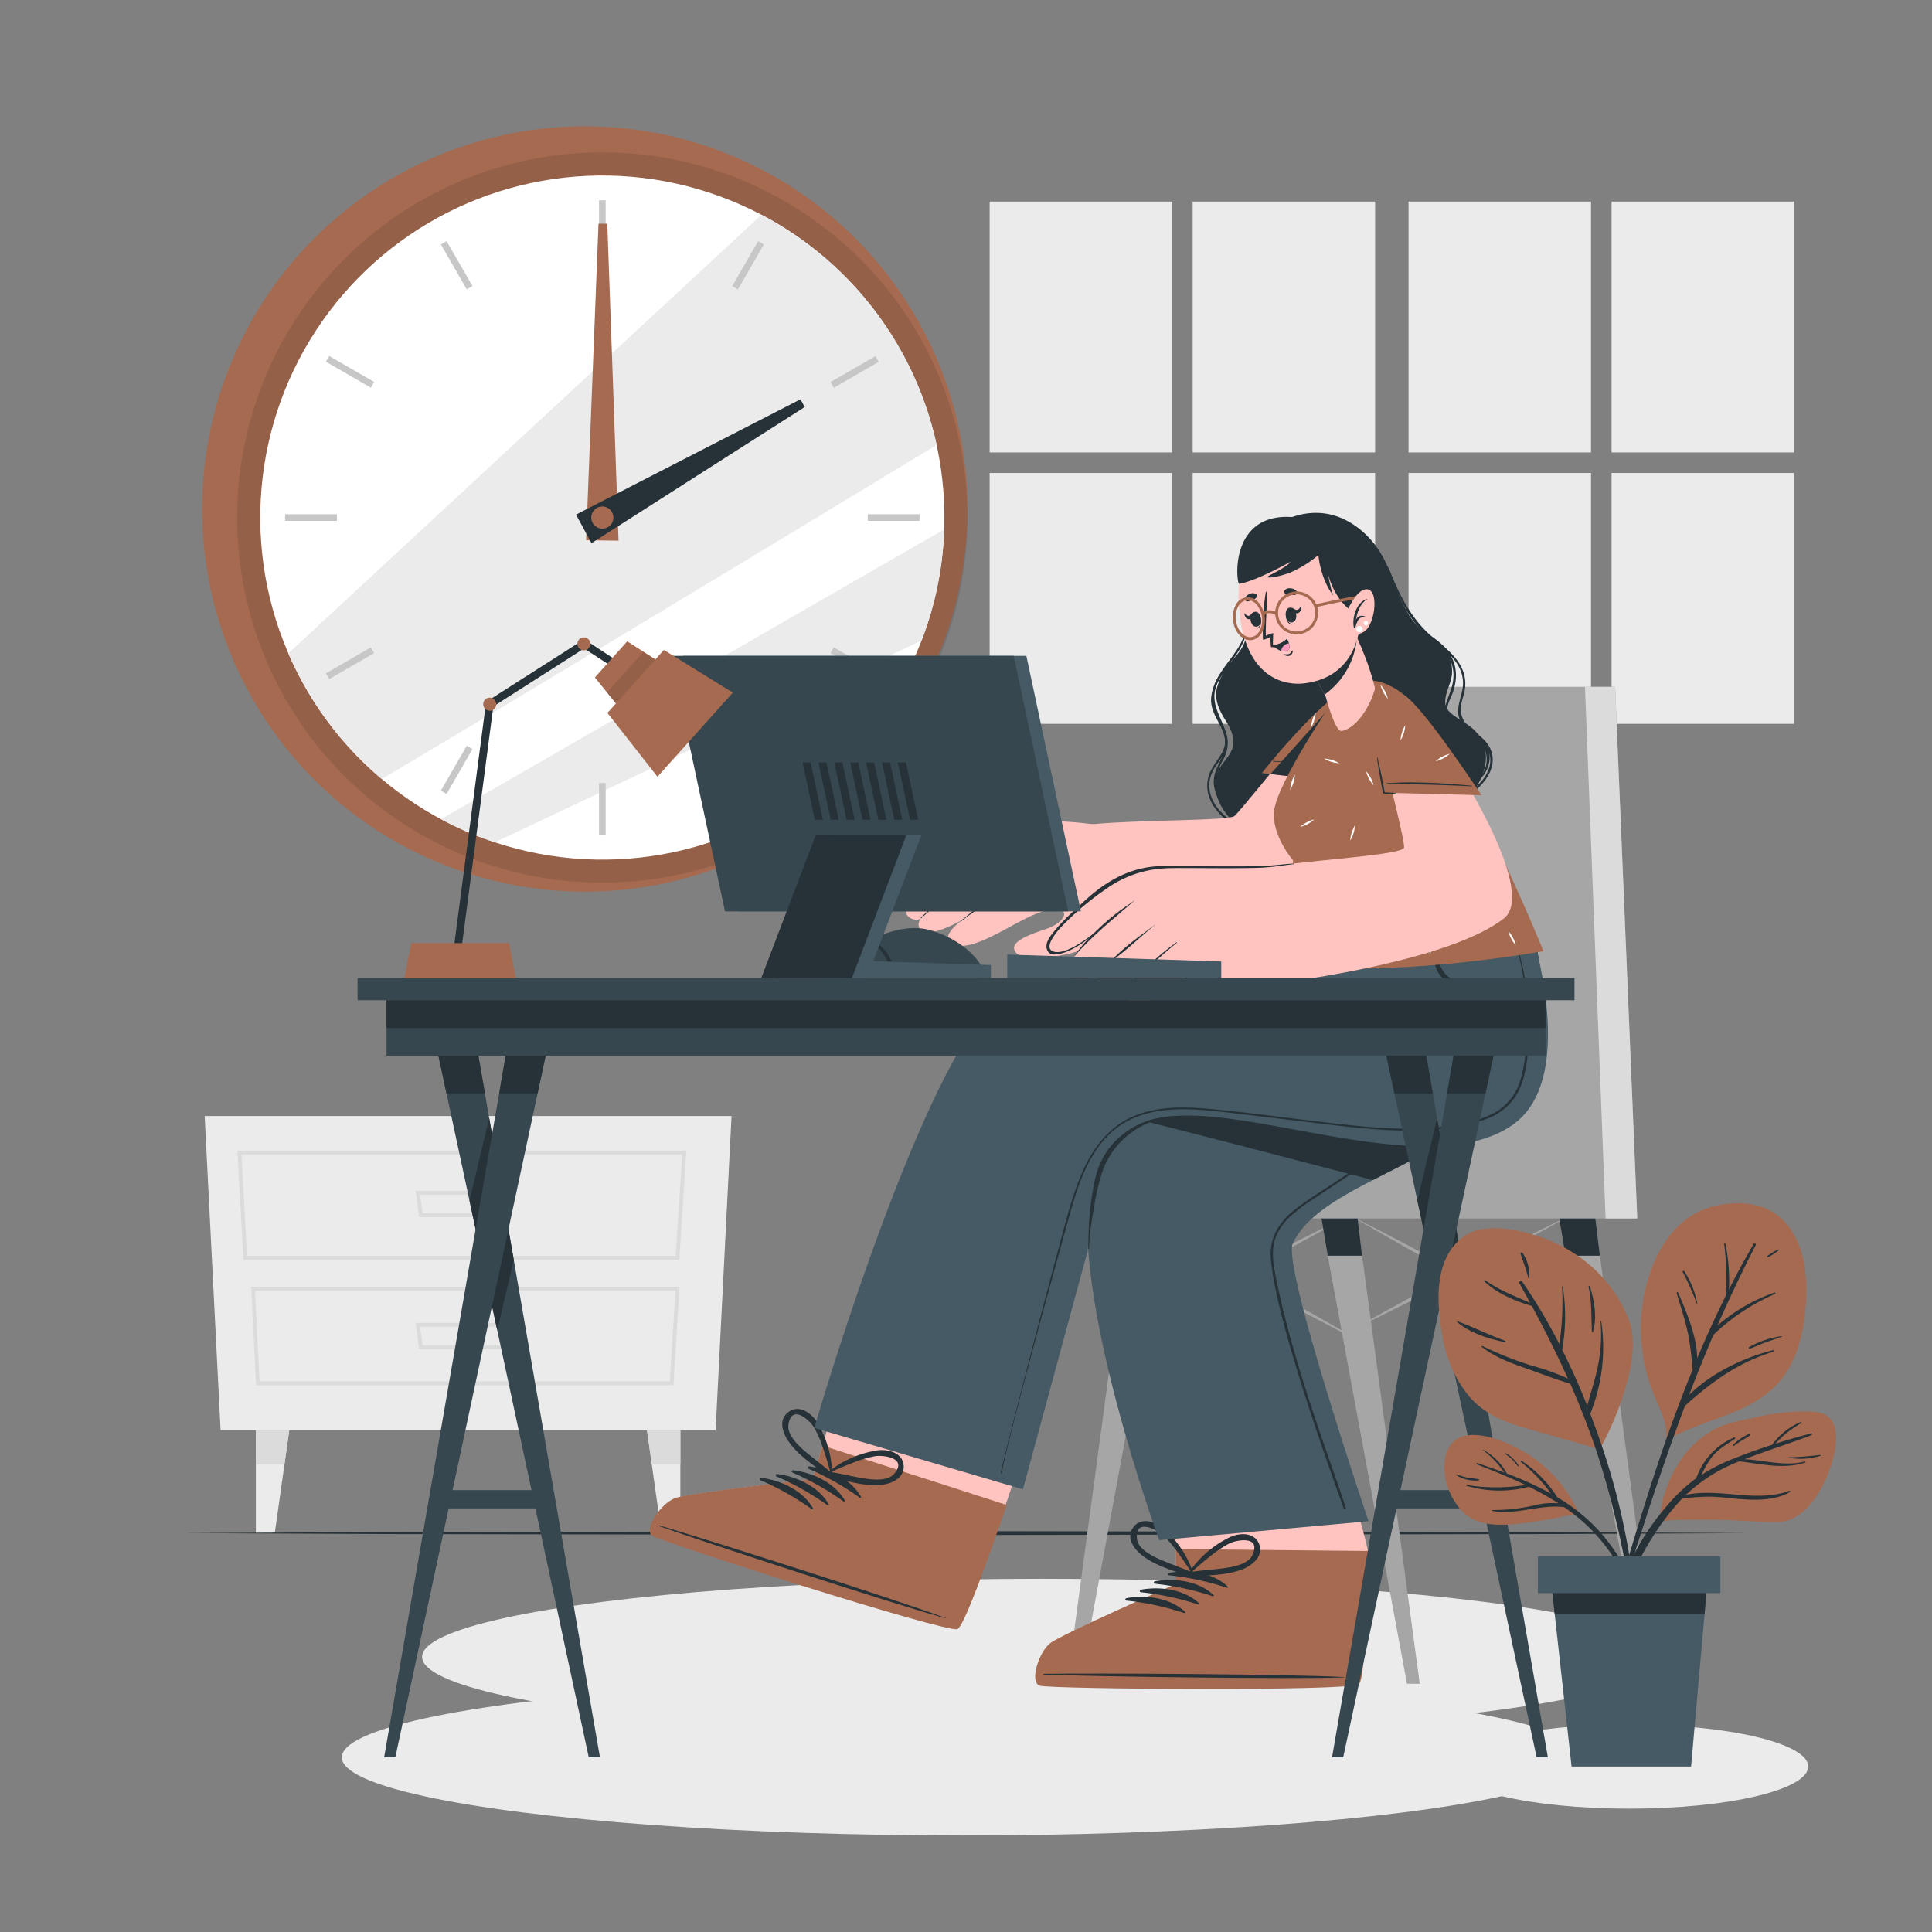<svg xmlns="http://www.w3.org/2000/svg" viewBox="0 0 500 500"><rect x="0" y="0" width="500" height="500" fill="#808080" stroke="none"/><g id="freepik--background-complete--inject-2"><polygon points="57.09 370.11 185.2 370.11 189.32 288.82 52.97 288.82 57.09 370.11" style="fill:#ebebeb"></polygon><path d="M175.81,326H63l-1.55-28.22H177.62ZM63.94,325H174.87l1.69-26.22H62.49Z" style="fill:#dbdbdb"></path><path d="M174.28,358.5h-108L65,333H175.87Zm-107.1-1H173.34L174.81,334H66Z" style="fill:#dbdbdb"></path><path d="M132.37,315H108.46l-.88-6.81h25.67Zm-23-1H131.5l.62-4.81h-23.4Z" style="fill:#dbdbdb"></path><path d="M132.37,349.16H108.46l-.88-6.8h25.67Zm-23-1H131.5l.62-4.8h-23.4Z" style="fill:#dbdbdb"></path><polygon points="74.86 370.11 73.62 378.96 71.11 396.76 66.22 396.76 66.22 370.11 74.86 370.11" style="fill:#ebebeb"></polygon><polygon points="74.86 370.11 73.62 378.96 66.22 378.96 66.22 370.11 74.86 370.11" style="fill:#dbdbdb"></polygon><polygon points="167.44 370.11 168.68 378.96 171.18 396.76 176.07 396.76 176.07 370.11 167.44 370.11" style="fill:#ebebeb"></polygon><polygon points="167.44 370.11 168.68 378.96 176.07 378.96 176.07 370.11 167.44 370.11" style="fill:#dbdbdb"></polygon><rect x="256.12" y="52.17" width="47.22" height="64.92" style="fill:#ebebeb"></rect><rect x="308.66" y="52.17" width="47.22" height="64.92" style="fill:#ebebeb"></rect><rect x="256.12" y="122.41" width="47.22" height="64.92" style="fill:#ebebeb"></rect><rect x="308.66" y="122.41" width="47.22" height="64.92" style="fill:#ebebeb"></rect><rect x="364.53" y="52.17" width="47.22" height="64.92" style="fill:#ebebeb"></rect><rect x="417.07" y="52.17" width="47.22" height="64.92" style="fill:#ebebeb"></rect><rect x="364.53" y="122.41" width="47.22" height="64.92" style="fill:#ebebeb"></rect><rect x="417.07" y="122.41" width="47.22" height="64.92" style="fill:#ebebeb"></rect></g><g id="freepik--Shadows--inject-2"><ellipse cx="421.62" cy="457.18" rx="46.34" ry="10.9" style="fill:#ebebeb"></ellipse><ellipse cx="269.98" cy="428.8" rx="160.74" ry="20.21" style="fill:#ebebeb"></ellipse><ellipse cx="249.2" cy="454.8" rx="160.74" ry="20.21" style="fill:#ebebeb"></ellipse></g><g id="freepik--Floor--inject-2"><polygon points="47.44 396.76 98.08 396.51 148.72 396.43 250 396.26 351.28 396.43 401.92 396.51 452.56 396.76 401.92 397 351.28 397.09 250 397.26 148.72 397.09 98.08 397 47.44 396.76" style="fill:#263238"></polygon></g><g id="freepik--Clock--inject-2"><circle cx="151.35" cy="131.74" r="99.04" transform="translate(-0.7 262.66) rotate(-81.77)" style="fill:#A56A50"></circle><circle cx="155.88" cy="133.94" r="94.5" transform="translate(15.11 283.68) rotate(-87.44)" style="opacity:0.1"></circle><circle cx="155.88" cy="133.94" r="88.53" transform="translate(13.66 282.31) rotate(-86.88)" style="fill:#fff"></circle><path d="M242.41,115.15c-40.32,24.43-106.58,64.5-143.61,86.47a88.6,88.6,0,0,1-24.19-32.53L197.09,55.57A88.63,88.63,0,0,1,242.41,115.15Z" style="fill:#ebebeb"></path><path d="M244.35,137a87.76,87.76,0,0,1-5.85,28.77L128.08,218a87.12,87.12,0,0,1-13.94-6C147.49,192.75,208.44,157.68,244.35,137Z" style="fill:#ebebeb"></path><rect x="155.03" y="51.84" width="1.71" height="13.42" style="fill:#c7c7c7"></rect><rect x="117.33" y="61.94" width="1.71" height="13.42" transform="translate(-18.49 68.28) rotate(-30)" style="fill:#c7c7c7"></rect><rect x="89.73" y="89.53" width="1.71" height="13.42" transform="translate(-38.06 126.56) rotate(-60)" style="fill:#c7c7c7"></rect><rect x="73.78" y="133.09" width="13.42" height="1.71" style="fill:#c7c7c7"></rect><rect x="83.88" y="170.78" width="13.42" height="1.71" transform="translate(-73.69 68.3) rotate(-30)" style="fill:#c7c7c7"></rect><rect x="111.48" y="198.38" width="13.42" height="1.71" transform="translate(-113.45 202.1) rotate(-60.03)" style="fill:#c7c7c7"></rect><rect x="155.03" y="202.63" width="1.71" height="13.42" style="fill:#c7c7c7"></rect><rect x="192.72" y="192.53" width="1.71" height="13.42" transform="translate(-73.68 123.48) rotate(-30)" style="fill:#c7c7c7"></rect><rect x="220.32" y="164.93" width="1.71" height="13.42" transform="translate(-38.06 277.35) rotate(-60)" style="fill:#c7c7c7"></rect><rect x="224.57" y="133.09" width="13.42" height="1.71" style="fill:#c7c7c7"></rect><rect x="214.47" y="95.39" width="13.42" height="1.71" transform="translate(-18.49 123.5) rotate(-30)" style="fill:#c7c7c7"></rect><rect x="186.87" y="67.79" width="13.42" height="1.71" transform="translate(37.42 202.06) rotate(-60.03)" style="fill:#c7c7c7"></rect><polygon points="157.17 57.91 160.08 139.92 151.68 139.81 154.89 57.89 157.17 57.91" style="fill:#A56A50"></polygon><polygon points="208.25 105.34 153.08 140.56 149.07 133.18 207.16 103.34 208.25 105.34" style="fill:#263238"></polygon><circle cx="155.88" cy="133.94" r="2.87" style="fill:#A56A50"></circle></g><g id="freepik--Chair--inject-2"><path d="M349.71,314.72c5.15,2.57,10.24,5.24,15.32,7.92s10.13,5.43,15.2,8.15,10.08,5.53,15.09,8.35l7.5,4.25c2.48,1.45,5,2.87,7.45,4.35-2.58-1.28-5.12-2.61-7.69-3.92l-7.63-4c-5.09-2.68-10.13-5.44-15.2-8.15s-10.07-5.54-15.08-8.36S354.66,317.65,349.71,314.72Z" style="fill:#a6a6a6"></path><path d="M406,314.72c-4.59,2.64-9.24,5.19-13.89,7.73s-9.34,5-14,7.49-9.39,4.89-14.12,7.29l-7.1,3.57c-2.38,1.15-4.75,2.34-7.15,3.47,2.29-1.33,4.62-2.6,6.92-3.91l7-3.82c4.66-2.53,9.35-5,14-7.49s9.4-4.89,14.12-7.28S401.21,317,406,314.72Z" style="fill:#a6a6a6"></path><path d="M292.55,314.72c5.15,2.57,10.24,5.24,15.32,7.92s10.13,5.43,15.2,8.15,10.08,5.53,15.08,8.35l7.51,4.25c2.48,1.45,5,2.87,7.45,4.35-2.58-1.28-5.12-2.61-7.69-3.92l-7.63-4c-5.09-2.68-10.13-5.44-15.2-8.15s-10.08-5.54-15.08-8.36S297.5,317.65,292.55,314.72Z" style="fill:#a6a6a6"></path><path d="M348.83,314.72c-4.59,2.64-9.24,5.19-13.89,7.73s-9.35,5-14,7.49-9.39,4.89-14.12,7.29l-7.1,3.57c-2.38,1.15-4.75,2.34-7.15,3.47,2.29-1.33,4.62-2.6,6.92-3.91l7-3.82c4.66-2.53,9.35-5,14-7.49s9.4-4.89,14.12-7.28S344.05,317,348.83,314.72Z" style="fill:#a6a6a6"></path><polygon points="303 306.81 299.97 324.97 279.46 435.76 276.15 435.76 291.07 324.97 293.27 306.81 303 306.81" style="fill:#a6a6a6"></polygon><polygon points="293.27 306.81 303 306.81 299.97 324.97 291.07 324.97 293.27 306.81" style="fill:#263238"></polygon><polygon points="367.43 435.76 364.12 435.76 343.61 324.97 340.58 306.81 350.31 306.81 352.51 324.97 367.43 435.76" style="fill:#a6a6a6"></polygon><polygon points="350.31 306.81 352.51 324.97 343.61 324.97 340.58 306.81 350.31 306.81" style="fill:#263238"></polygon><polygon points="428.97 435.76 425.66 435.76 405.14 324.97 402.11 306.81 411.84 306.81 414.05 324.97 428.97 435.76" style="fill:#a6a6a6"></polygon><polygon points="414.05 324.97 405.14 324.97 402.11 306.81 411.84 306.81 414.05 324.97" style="fill:#263238"></polygon><polygon points="423.72 315.34 273.39 315.34 273.39 299.5 329.66 299.5 348.58 177.75 417.99 177.75 423.72 315.34" style="fill:#a6a6a6"></polygon><polygon points="423.72 315.34 415.53 315.34 410.19 177.75 417.99 177.75 423.72 315.34" style="fill:#dbdbdb"></polygon></g><g id="freepik--Character--inject-2"><path d="M319.29,212.72c7.28,6.69,18.41,8,27.85,7.21,9.63-.82,20.22-3.34,28.17-9.07a23.48,23.48,0,0,0,8.18-9.86c1.77-4.3,1.43-8.48-1.68-11.79-2.5-2.67-7.3-4.12-7.72-6.85s1.46-5.22,1.68-7.93c.36-4.64-2.55-7.63-6.1-10.07-8.41-5.79-7.79-15.2-13.62-23.1-3.31-4.49-11.95-12.4-24.34-6.32-4.72,2.31-7.42,7.37-8.72,12.38-1.53,5.89,1.26,12.91-.83,18.67-1.79,4.91-5.31,6.18-7,11.3-.71,2.22-.84,4.7,2.08,9.24,1.06,1.64,2.31,4.2,1.9,6.4-.57,3.06-3.78,4.91-4.44,8.11C313.83,205.44,316.08,209.77,319.29,212.72Z" style="fill:#263238"></path><path d="M380.76,202.59c4.36-1.42,5.33-7.93,2-10.67-2.1-1.74-4.93-2.26-7-4-3.46-2.85-1.27-6.23-.17-9.71,2.39-7.55-3.06-11.57-8.72-15.14-4.3-2.72-5.64-6.37-6.63-11.19,0-.07.1-.1.12,0,.9,3.52,1.93,6.95,4.83,9.37,2.36,2,5.27,3.11,7.58,5.17,3.87,3.45,4.92,7.68,3.31,12.54-.46,1.4-1.49,3.06-1.54,4.52-.11,3.43,2.64,4.77,5.25,6,2,1,4.23,2.08,5.25,4.2,1.55,3.21-.74,8.25-4.14,9.14C380.69,202.9,380.59,202.65,380.76,202.59Z" style="fill:#263238"></path><path d="M378.86,206.37c2.48-2.1,5.22-4.07,6.38-7.25,1.71-4.7-1.77-7.5-5-10.14-1.4-1.13-2.6-2.29-2.83-4.16-.33-2.79,1.31-5.44,1.22-8.25-.23-6.7-7.28-9.68-11.27-14s-6-10-8.14-15.53c0-.12.14-.19.18-.07,2.72,7,5.91,13.54,11.88,18.36,4.17,3.36,8.62,7,7.85,12.93-.19,1.45-.81,2.85-1,4.29-.31,2.88.71,4.55,2.82,6.25s4.35,3.26,5.09,5.9c1.45,5.13-3.18,9.41-6.91,12.05A.24.24,0,0,1,378.86,206.37Z" style="fill:#263238"></path><path d="M313.29,199.58c1.69-3.53,5-5.68,3.29-10.06-1.15-3-3.24-5.24-3.16-8.65a12.09,12.09,0,0,1,3.21-7.37c2.23-2.72,4.8-5,6.21-8.33,1.53-3.6,1.84-7.57,2.19-11.41,0-.08.13-.07.13,0-.18,5.17-.56,10.51-3.7,14.88-1.64,2.27-3.78,4.15-5.39,6.44-2.9,4.13-2.22,8,0,12.2,1,1.93,2,3.87,1.41,6.1s-2.32,3.84-3.4,5.8c-4.58,8.34,5.92,16.2,13.52,16.32.34,0,.39.53,0,.53-5.66.08-12.35-4-14.49-9.26A8.85,8.85,0,0,1,313.29,199.58Z" style="fill:#263238"></path><path d="M314.2,203.49c-.5-3.32,1.23-5.49,2.37-8.34,1.79-4.49-1.46-8.07-2.5-12.32a10.78,10.78,0,0,1,1.51-8.2c2-3.36,4.78-6,6.23-9.71a21.82,21.82,0,0,0,.9-12.48c0-.08.1-.08.12,0A20.68,20.68,0,0,1,320.22,169c-2,3.09-5,5.84-5.77,9.66-.82,4,1.68,7.2,2.84,10.9a8.57,8.57,0,0,1-.5,6.65,17.44,17.44,0,0,0-2,4.88,10.42,10.42,0,0,0,1.9,7c4.15,6.43,12.14,9.55,19.23,9.5.25,0,.3.4,0,.4a24.35,24.35,0,0,1-17.43-6.83A14,14,0,0,1,314.2,203.49Z" style="fill:#263238"></path><path d="M269.3,436.14c2.67.92,79.21,1.46,82.14-.36,1.11-.68,3.25-31.3,2.62-34.29-2.12-10.15-12.25-40.91-12.25-40.91l-51.2-.51L304.27,401l.17,9S275,422.86,272,425.21,266.63,435.23,269.3,436.14Z" style="fill: rgb(255, 196, 192);"></path><path d="M269.06,436.25c2.69.92,79.65,1.47,82.6-.36,1.37-.85,2.17-17.21,2.64-34.49l-50.06-.5.16,9s-29.56,13-32.58,15.33S266.38,435.33,269.06,436.25Z" style="fill:#A56A50"></path><path d="M270.19,433.18c12.9-.22,65,.09,77.75.85.1,0,.1.07,0,.08-12.79.5-64.85-.23-77.75-.72C269.92,433.38,269.92,433.18,270.19,433.18Z" style="fill:#263238"></path><path d="M302.6,407.05c5.09-.91,11.29-.09,15.14,3.56.15.14-.05.35-.21.3a70.94,70.94,0,0,0-14.91-3.22A.32.32,0,0,1,302.6,407.05Z" style="fill:#263238"></path><path d="M298.92,409.23c5.08-.91,11.29-.09,15.14,3.56.15.14-.05.35-.22.3a71.34,71.34,0,0,0-14.9-3.22A.32.32,0,0,1,298.92,409.23Z" style="fill:#263238"></path><path d="M295.24,411.41c5.08-.91,11.29-.08,15.14,3.56.15.14-.05.35-.22.3a71.32,71.32,0,0,0-14.9-3.21A.33.33,0,0,1,295.24,411.41Z" style="fill:#263238"></path><path d="M291.56,413.6c5.08-.92,11.29-.09,15.14,3.55.15.15-.05.36-.22.3a71.32,71.32,0,0,0-14.9-3.21A.32.32,0,0,1,291.56,413.6Z" style="fill:#263238"></path><path d="M295.53,402.49c3.57,2.82,8.24,4,12.42,5.57.43.17.78-.24.8-.63a.13.13,0,0,0,.12-.18,27,27,0,0,0-7.73-11.68c-2.11-1.8-5.82-3.06-7.83-.33S293.45,400.84,295.53,402.49Zm-1.26-4.1c-.86-5.57,5.1-2.61,6.6-1.22a27.45,27.45,0,0,1,2.67,2.93,79,79,0,0,1,4.67,6.72c-2-.9-4.07-1.62-6.11-2.45C299.67,403.38,294.74,401.47,294.27,398.39Z" style="fill:#263238"></path><path d="M325.88,399.64c-1.21-3.18-5.12-3-7.63-1.8A27.1,27.1,0,0,0,307.66,407a.14.14,0,0,0,.06.21.64.64,0,0,0,.61.82c4.45-.4,9.26-.28,13.46-2C324.24,405,327,402.64,325.88,399.64ZM315,406.06c-2.18.25-4.37.39-6.54.72a80.74,80.74,0,0,1,6.3-5.22,30,30,0,0,1,3.36-2.1c1.82-.93,8.36-2.19,6,3C322.82,405.25,317.56,405.76,315,406.06Z" style="fill:#263238"></path><path d="M388.89,284.4c-9.39,9.33-22.47,15.22-33.6,21-9.56,4.92-17.67,9.72-20.74,16.48-2.69,6,19.63,71.81,19.63,71.81L300,398.59s-23.57-64.4-17.67-92.12c1-4.55,5.51-10.44,12-16.87,23.19-22.9,71.27-52.66,71.27-52.66h29.53S407.38,266,388.89,284.4Z" style="fill:#455a64"></path><path d="M391.8,243.37c-.12-1.34-.26-2.68-.39-4,0-.13-.22-.13-.2,0,1.22,10.76,2.23,22.56-2.84,32.55C383.49,281.52,373.71,287.3,365,293L349.2,303.5l-7.92,5.22a74.83,74.83,0,0,0-6.29,4.43,18.53,18.53,0,0,0-4.59,5.19,13.06,13.06,0,0,0-1.5,7.41c1.29,17.3,18.42,63.12,18.82,64.6a.3.3,0,0,0,.57-.17c-3.72-11.54-13.75-37.22-18.24-60.38-.57-3-1-6.11-.07-9.06a14.27,14.27,0,0,1,4.12-6.07,44.26,44.26,0,0,1,5.87-4.4l8-5.32,15.69-10.37c8.57-5.67,18.23-11.17,23.8-20.13C393.31,265.13,392.75,253.87,391.8,243.37Z" style="fill:#263238"></path><path d="M388.89,284.4c-9.39,9.33-22.47,15.22-33.6,21-19.67-5.16-44.51-11.61-61-15.76,23.19-22.9,71.27-52.66,71.27-52.66h29.53S407.38,266,388.89,284.4Z" style="fill:#263238"></path><path d="M169,397.37c2.28,1.66,75.19,24.95,78.53,24.08,1.27-.32,5.28-10.74,9.77-23.47,1-2.75,2-5.59,2.94-8.49,6.41-18.78,12.77-38.86,12.77-38.86l-48.73-15.72L212.84,374.2l-2.51,8.63s-31.91,3.57-35.47,4.92S166.72,395.7,169,397.37Z" style="fill: rgb(255, 196, 192);"></path><path d="M168.74,397.4c2.29,1.68,75.61,25.09,79,24.22,1.55-.4,7.18-15.79,12.78-32.14l-47.66-15.37-2.53,8.67s-32.08,3.59-35.66,4.94S166.45,395.73,168.74,397.4Z" style="fill:#A56A50"></path><path d="M170.73,394.8c12.38,3.63,62,19.41,74,23.94.1,0,.08.1,0,.07-12.36-3.32-61.85-19.51-74-23.8C170.4,394.91,170.46,394.73,170.73,394.8Z" style="fill:#263238"></path><path d="M209.44,379.5c5.13.64,10.81,3.27,13.4,7.9.1.18-.15.32-.3.22a71.69,71.69,0,0,0-13.27-7.51A.32.32,0,0,1,209.44,379.5Z" style="fill:#263238"></path><path d="M205.28,380.49c5.12.64,10.8,3.27,13.4,7.9.1.17-.16.31-.3.22a71.45,71.45,0,0,0-13.28-7.51A.32.32,0,0,1,205.28,380.49Z" style="fill:#263238"></path><path d="M201.12,381.47c5.12.65,10.8,3.28,13.39,7.9.11.18-.15.32-.29.22a72,72,0,0,0-13.28-7.5A.33.33,0,0,1,201.12,381.47Z" style="fill:#263238"></path><path d="M197,382.46c5.13.64,10.81,3.28,13.4,7.9.1.18-.15.32-.3.22a71.32,71.32,0,0,0-13.27-7.5A.33.33,0,0,1,197,382.46Z" style="fill:#263238"></path><path d="M204.05,373c2.57,3.75,6.68,6.26,10.2,9a.62.62,0,0,0,.95-.36.14.14,0,0,0,.17-.14,27.12,27.12,0,0,0-3.91-13.45c-1.48-2.34-4.64-4.65-7.38-2.64S202.55,370.85,204.05,373Zm0-4.29c.84-5.58,5.65-1,6.67.8a27.91,27.91,0,0,1,1.68,3.59,81.31,81.31,0,0,1,2.46,7.81c-1.65-1.46-3.41-2.77-5.11-4.16C207.74,375.12,203.6,371.83,204.06,368.75Z" style="fill:#263238"></path><path d="M233.87,379.34c-.21-3.39-4-4.34-6.75-4A27.14,27.14,0,0,0,214.28,381a.14.14,0,0,0,0,.22.63.63,0,0,0,.33,1c4.37.94,8.93,2.49,13.46,2.07C230.71,384,234.06,382.55,233.87,379.34Zm-12.34,2.89c-2.16-.42-4.29-.93-6.46-1.26a78.09,78.09,0,0,1,7.57-3.11,28.42,28.42,0,0,1,3.83-1c2-.35,8.63.4,4.88,4.62C229.28,383.79,224.1,382.72,221.53,382.23Z" style="fill:#263238"></path><path d="M210.73,369.55l54,15.89,16.74-61.63c1.46-20.37,5.13-30.25,17.11-34,20.4-6.32,70.24,17,92.81,1.36,18.33-12.72,3.71-54.28,3.71-54.28h-53s-6.4,7.79-7.58,12.37c0,0-65.63-5.06-80.32,13.56C234.57,287.82,210.73,369.55,210.73,369.55Z" style="fill:#455a64"></path><path d="M307.78,288.92a29,29,0,0,0-9.42.73,21.53,21.53,0,0,0-8,4.1,20.13,20.13,0,0,0-5.4,6.82c-1.5,3.09-2,6.59-2.53,10-.29,2-.48,4-.59,6s-.19,4.78-.19,6.49c0,.15.2.16.2,0a40.11,40.11,0,0,1,.45-5.37c.22-1.69.52-3.37.81-5.05a56.43,56.43,0,0,1,2.33-9.85,21.28,21.28,0,0,1,11.89-12.22,22,22,0,0,1,5.12-1.38,35.4,35.4,0,0,1,5.35-.17S307.82,288.92,307.78,288.92Z" style="fill:#263238"></path><path d="M383.75,257a23.33,23.33,0,0,1-5.31-1.9,15.11,15.11,0,0,1-4.51-3.17,10,10,0,0,1-1.91-4.37c-.21-.86-.33-1.74-.47-2.61s-.39-1.91-.46-2.87c0-.12-.21-.11-.2,0,.45,3.62-.57,7.66,2.13,10.74a13.17,13.17,0,0,0,4.9,3.15,17.07,17.07,0,0,0,5.78,1.4A.19.19,0,0,0,383.75,257Z" style="fill:#263238"></path><path d="M393.67,248.65q-.72-2.93-1.68-5.78c0-.12-.24-.07-.19.06a69.27,69.27,0,0,1,3.36,24.59,47.78,47.78,0,0,1-1.59,11.67,14.36,14.36,0,0,1-6.57,8.67,31.69,31.69,0,0,1-10.72,3.35,74.88,74.88,0,0,1-12.69.89c-8.65-.08-17.24-1.25-25.81-2.26-8.31-1-16.62-2.13-24.95-2.88-6.82-.61-14.09-.68-20.4,2.34-6,2.89-9.92,8.4-12.48,14.39-2.88,6.77-4.51,14.07-6.46,21.14-2.32,8.43-14.3,54.4-14.48,56.37,0,.19.27.18.29,0,.42-4.32,10.79-42.34,13.12-50.83l3.51-12.72c.93-3.39,1.85-6.79,3-10.11,2.22-6.33,5.48-12.68,11.25-16.46,6.15-4,13.81-4.33,20.92-3.81,4,.28,8,.82,12,1.29l13.13,1.56c8.38,1,16.77,2.17,25.21,2.43a80.86,80.86,0,0,0,12.64-.51,41.69,41.69,0,0,0,11.07-2.64,15,15,0,0,0,7.5-6.36c1.76-3.15,2.36-6.8,2.75-10.33A69.56,69.56,0,0,0,393.67,248.65Z" style="fill:#263238"></path><path d="M354.78,187.62c-7,23-12.86,40.85-19.64,45-5.47,3.37-39.47,9.65-46.08,10-2.61.14-4.78.22-6.32.28-3.8.13-9.31-25.14-6.53-28.12.64-.68,3.16-1.15,6.69-1.49,11.87-1.15,35.16-.83,36.59-2.11s9.26-11.06,19.82-23.83c7.28-8.82,13.11-11.31,15.39-8.73C356,180.11,356.13,183.18,354.78,187.62Z" style="fill: rgb(255, 196, 192);"></path><path d="M289.05,242.66a99.63,99.63,0,0,1-12.33,4.15c-3.34.73-13,2.59-14.2-1-.8-2.45,4.76-4.22,8.67-5.55,2.05-.7,4.66-2.64,4.15-4-.88-2.32-6.18-.39-9.71,1.36-6.8,3.38-16,9.66-19.78,6.07-1.43-1.36.48-3.53,3.2-5.61-4.35,2.34-8.94,4.2-10.59,2.75-.94-.82-.92-1.86-.29-3a3,3,0,0,1-3.19-.72c-1.26-1.51-.46-3.56,1.16-5.61a1.63,1.63,0,0,1-1.18-.89c-2.58-4.57,12.62-16.2,17.68-17.05,14.86-2.52,30.34-.23,30.34-.23C288.42,218.31,289.07,242.65,289.05,242.66Z" style="fill: rgb(255, 196, 192);"></path><path d="M268.43,227.61a23.83,23.83,0,0,0-10,3.11c-3.57,2.12-6.49,5.15-9.82,7.59-.09.07,0,.21.1.14,1.58-1.27,3.29-2.39,4.91-3.6s3.15-2.43,4.82-3.49a23.55,23.55,0,0,1,10-3.69S268.47,227.6,268.43,227.61Z" style="fill:#263238"></path><path d="M266.11,221.22a59.08,59.08,0,0,0-11.61,3.19c-4,1.73-7.31,4.78-10.52,7.7q-2.88,2.64-5.66,5.4c-.08.08,0,.21.11.14q4.89-4.54,10-8.78A31.27,31.27,0,0,1,259.26,223c2.26-.69,4.56-1.21,6.86-1.73A0,0,0,1,0,266.11,221.22Z" style="fill:#263238"></path><path d="M262.36,215.52c-3.78.52-7.09,1-10.53,2.75-4.55,2.36-9.07,6.55-10.66,8-1.75,1.64-3.45,3.34-5.12,5.06-.07.07,0,.19.12.12A125.42,125.42,0,0,1,248.31,221a25,25,0,0,1,6.65-3.72,44.66,44.66,0,0,1,7.41-1.68S262.38,215.52,262.36,215.52Z" style="fill:#263238"></path><path d="M356.9,183.78c-.88,6.53-5.85,19.07-5.85,19.07l-24.46-2.79s13.14-16.82,23.05-23C353.62,174.59,357.8,177.18,356.9,183.78Z" style="fill:#A56A50"></path><path d="M351.26,199.52c-3.61-.65-7.21-1.25-10.85-1.69-1.82-.22-3.63-.41-5.45-.58s-3.66-.14-5.47-.33c-.1,0-.11.15,0,.16,1.81.09,3.64.44,5.45.63s3.63.4,5.45.61c3.62.43,7.25.85,10.87,1.36C351.35,199.69,351.35,199.54,351.26,199.52Z" style="fill:#263238"></path><path d="M347.88,185.11a8.54,8.54,0,0,1,3.61-1.92,7.78,7.78,0,0,1-1.69,1.18A8,8,0,0,1,347.88,185.11Zm-3.16,11.57a8.08,8.08,0,0,0-2-.36,7.52,7.52,0,0,0,1.88.84,7.65,7.65,0,0,0,2,.36A7.52,7.52,0,0,0,344.72,196.68Zm-5.06-10.4a7.58,7.58,0,0,0-.36,2,7.49,7.49,0,0,0,.83-1.88,7.58,7.58,0,0,0,.36-2A8.11,8.11,0,0,0,339.66,186.28Z" style="fill:#fff"></path><path d="M356.9,183.78c0,.36-.1.75-.18,1.13s-.12.61-.2.94a113.21,113.21,0,0,1-5.47,17l-1-.11-.95-.11-7.69-.88-1.14-.12-7.67-.87-1-.12-2.82-.32,20.82-23.26C354,175.34,357.78,177.18,356.9,183.78Z" style="fill:#263238"></path><path d="M333.3,249.78s23.24,3.59,66.15-3.6c0,0-21.2-52.58-36-66-6.72-6.12-12.69-4.63-17.48,0-1.19,1.16-15.45,22.56-16.24,29.69-.69,6.3,4.9,12.78,4.9,12.78Z" style="fill:#A56A50"></path><path d="M375.92,224.86a7.78,7.78,0,0,1-1.18-1.69,7.29,7.29,0,0,1-.74-1.92,7.78,7.78,0,0,1,1.18,1.69A8,8,0,0,1,375.92,224.86Zm-21.18-23.55a7.5,7.5,0,0,0-1.19-1.69,8,8,0,0,0,.74,1.92,7.78,7.78,0,0,0,1.18,1.69A7.4,7.4,0,0,0,354.74,201.31Zm36.8,41.37a8,8,0,0,0-1.18-1.68,8,8,0,0,0,.74,1.92,7.78,7.78,0,0,0,1.18,1.69A7.87,7.87,0,0,0,391.54,242.68ZM349,230.55a7.78,7.78,0,0,0-1.18-1.69,8,8,0,0,0,.74,1.92,7.78,7.78,0,0,0,1.18,1.69A7.8,7.8,0,0,0,349,230.55Zm9.46-51.63a7.15,7.15,0,0,0-1.18-1.69,8.54,8.54,0,0,0,1.92,3.61A7.08,7.08,0,0,0,358.45,178.92ZM361,222.38a8,8,0,0,0,1.69-1.18,7.87,7.87,0,0,0-1.93.74,8,8,0,0,0-1.69,1.18A7.87,7.87,0,0,0,361,222.38Zm-22.58-9.12a8,8,0,0,0,1.68-1.18,7.21,7.21,0,0,0-1.92.74,7.78,7.78,0,0,0-1.69,1.18A7.87,7.87,0,0,0,338.45,213.26Zm11.35-28.89a7.78,7.78,0,0,0,1.69-1.18,8.54,8.54,0,0,0-3.61,1.92A8,8,0,0,0,349.8,184.37Zm3.81,60.79A7.78,7.78,0,0,0,355.3,244a8.54,8.54,0,0,0-3.61,1.92A8,8,0,0,0,353.61,245.16Zm19.88-48.89a8,8,0,0,0,1.68-1.18,8.54,8.54,0,0,0-3.61,1.92A7.87,7.87,0,0,0,373.49,196.27Zm7.11,40.9a7.78,7.78,0,0,0,1.69-1.18,7.08,7.08,0,0,0-1.92.74,7.78,7.78,0,0,0-1.69,1.18A8,8,0,0,0,380.6,237.17Zm-14.9-4.34a7.65,7.65,0,0,0-2-.36,7.52,7.52,0,0,0,1.88.84,8.08,8.08,0,0,0,2,.36A7.52,7.52,0,0,0,365.7,232.83Zm-28.12-7.1a7.65,7.65,0,0,0-2-.36,7.52,7.52,0,0,0,1.88.84,8.08,8.08,0,0,0,2,.36A7.52,7.52,0,0,0,337.58,225.73Zm28.94-18.15a7.58,7.58,0,0,0-2-.36,7.75,7.75,0,0,0,1.89.84,8,8,0,0,0,2,.36A7.75,7.75,0,0,0,366.52,207.58Zm-21.8-10.9a8.08,8.08,0,0,0-2-.36,7.52,7.52,0,0,0,1.88.84,7.65,7.65,0,0,0,2,.36A7.52,7.52,0,0,0,344.72,196.68Zm43.49,29.71a7.58,7.58,0,0,0-2-.36,7.86,7.86,0,0,0,1.88.84,8.16,8.16,0,0,0,2,.36A7.52,7.52,0,0,0,388.21,226.39Zm-7.94-16.15a7.65,7.65,0,0,0-.36,2,7.52,7.52,0,0,0,.84-1.88,8,8,0,0,0,.36-2A7.68,7.68,0,0,0,380.27,210.24Zm-30.43,5.28a7.65,7.65,0,0,0-.36,2,7.52,7.52,0,0,0,.84-1.88,7.64,7.64,0,0,0,.35-2A7.87,7.87,0,0,0,349.84,215.52ZM340.42,243a7.58,7.58,0,0,0-.36,2,7.75,7.75,0,0,0,.84-1.89,8,8,0,0,0,.36-2A7.52,7.52,0,0,0,340.42,243Zm29.91,2a7.65,7.65,0,0,0-.36,2,7.49,7.49,0,0,0,.83-1.88,7.58,7.58,0,0,0,.36-2A8.23,8.23,0,0,0,370.33,245Zm-7.5-55.41a7.58,7.58,0,0,0-.36,2,7.86,7.86,0,0,0,.84-1.88,8.16,8.16,0,0,0,.36-2A7.52,7.52,0,0,0,362.83,189.58ZM334.27,202.4a7.58,7.58,0,0,0-.36,2,7.75,7.75,0,0,0,.84-1.89,7.58,7.58,0,0,0,.36-2A7.75,7.75,0,0,0,334.27,202.4Z" style="fill:#fff"></path><path d="M355.84,178.08c0,1.2-3.37,10-8.59,11.1-1.7.37-4.13-8.81-4.13-8.81l-.33-.64-4.68-8.92,9.23-10.15,1.36-1.38s1.12,2.52,2.48,5.68l.19.45c.08.18.16.34.23.51.21.47.42,1,.62,1.43s.31.73.46,1.12.3.77.46,1.15A65,65,0,0,1,355.84,178.08Z" style="fill: rgb(255, 196, 192);"></path><path d="M351.18,165a20.2,20.2,0,0,1-8.39,14.77l-4.68-8.92,9.23-10.15,1.36-1.38S349.82,161.8,351.18,165Z" style="fill:#263238"></path><path d="M320.82,158.94c2,17.56,12.73,18.36,16.52,17.93,3.44-.4,15.09-2.17,14.93-19.84s-8.95-22.31-16.86-21.83S318.84,141.37,320.82,158.94Z" style="fill: rgb(255, 196, 192);"></path><path d="M323,155.63c.4-.11.76-.27,1.15-.41a2,2,0,0,0,1.09-.65.62.62,0,0,0-.1-.76,1.55,1.55,0,0,0-1.57-.15,2.28,2.28,0,0,0-1.32,1A.68.68,0,0,0,323,155.63Z" style="fill:#263238"></path><path d="M335,154a9.87,9.87,0,0,1-1.22-.09,2,2,0,0,1-1.23-.33.63.63,0,0,1-.1-.76,1.57,1.57,0,0,1,1.48-.56,2.24,2.24,0,0,1,1.53.61A.67.67,0,0,1,335,154Z" style="fill:#263238"></path><path d="M332.77,158.64s.1,0,.11.09c.09,1.2.4,2.56,1.53,2.84,0,0,0,.07,0,.07C333.06,161.6,332.67,159.79,332.77,158.64Z" style="fill:#263238"></path><path d="M333.7,157.27c1.91-.36,2.49,3.48.72,3.81S332.1,157.57,333.7,157.27Z" style="fill:#263238"></path><path d="M334.48,157.36c.37.16.76.5,1.17.48s.77-.48,1-.92c0,0,.06,0,.07,0a1.42,1.42,0,0,1-.82,1.76c-.71.21-1.32-.37-1.62-1.08C334.25,157.51,334.34,157.29,334.48,157.36Z" style="fill:#263238"></path><path d="M326.12,159.39s-.09.07-.08.12c.23,1.18.29,2.57-.72,3.14,0,0,0,.07,0,.06C326.62,162.32,326.52,160.47,326.12,159.39Z" style="fill:#263238"></path><path d="M324.86,158.31c-1.94.16-1.47,4,.32,3.87S326.48,158.18,324.86,158.31Z" style="fill:#263238"></path><path d="M324.09,158.66c-.28.25-.54.65-.9.72s-.78-.3-1.1-.67c0,0-.06,0-.06,0,.07.74.41,1.48,1.13,1.54s1.06-.64,1.15-1.4C324.33,158.76,324.2,158.57,324.09,158.66Z" style="fill:#263238"></path><path d="M334.39,168.38c-.23.34-.44.77-.86.89a3.15,3.15,0,0,1-1.33,0,0,0,0,0,0,0,.07,1.62,1.62,0,0,0,1.63.34,1.28,1.28,0,0,0,.72-1.22C334.52,168.34,334.42,168.34,334.39,168.38Z" style="fill:#263238"></path><path d="M328.8,164.77s0,1.81.12,2.65c0,.08.22.09.51.07h0a4,4,0,0,0,3.67-2c.05-.09-.07-.16-.14-.09a6.14,6.14,0,0,1-3.5,1.55c-.09-.23.1-3.11,0-3.1a7,7,0,0,0-1.85.7c-.12-3.78.38-7.55.21-11.31,0-.14-.21-.15-.23,0a60.78,60.78,0,0,0-.74,12.17C326.85,165.83,328.49,165,328.8,164.77Z" style="fill:#263238"></path><path d="M329.49,167.07a5,5,0,0,0,2.07,1.39,2.19,2.19,0,0,0,1.34,0c1-.31.92-1.2.69-1.95a5.57,5.57,0,0,0-.51-1.14A6.37,6.37,0,0,1,329.49,167.07Z" style="fill:#263238"></path><path d="M331.56,168.46a2.19,2.19,0,0,0,1.34,0c1-.31.92-1.2.69-1.95A2.27,2.27,0,0,0,331.56,168.46Z" style="fill:#ff9cbd"></path><path d="M351.12,158.53c-1.92,0-7.31-4.86-8.17-14.1,0,0,1.34,8.25,2.06,9.42s-3-2.76-3.82-10.2a30.26,30.26,0,0,1-7.35,4.56c-3.45,1.25-5.61,1.39-5.88,1.15s4.79-2.27,6.07-4c0,0-9,5.07-13.34,5.73-.49.08-1.88-10.15,4.47-15s17.29-1,20.35,1.56c0,0,3.37.22,7.38,4.89S353.2,158.5,351.12,158.53Z" style="fill:#263238"></path><path d="M335.55,164.18a5.56,5.56,0,0,1-5.53-5.57h0a5.55,5.55,0,1,1,6.9,5.4A5.65,5.65,0,0,1,335.55,164.18Zm-4.79-5.57a4.81,4.81,0,1,0,4.82-4.79,4.54,4.54,0,0,0-1.18.15A4.8,4.8,0,0,0,330.76,158.61Z" style="fill:#A56A50"></path><path d="M323.92,165.65c-2.25.29-4.41-1.94-4.8-5a6.59,6.59,0,0,1,.66-4,3.46,3.46,0,0,1,5.87-.76,6.66,6.66,0,0,1,1.66,3.7c.37,2.87-1,5.44-3,6ZM320.43,157a5.86,5.86,0,0,0-.58,3.54c.34,2.63,2.13,4.57,4,4.33s3.08-2.57,2.74-5.2a5.94,5.94,0,0,0-1.46-3.28,3,3,0,0,0-2.52-1.05l-.27.05A3.07,3.07,0,0,0,320.43,157Z" style="fill:#A56A50"></path><path d="M330.28,159.22l.4-.62c-.92-.6-3-1.29-4.13.32l.6.44C328.19,157.91,330.2,159.17,330.28,159.22Z" style="fill:#A56A50"></path><path d="M355,157.46l.61-.43c-.2-.28-2-2.77-3.65-2.83s-11.31,2.16-11.72,2.25l.16.73c2.8-.64,10.32-2.28,11.54-2.24S354.5,156.77,355,157.46Z" style="fill:#A56A50"></path><path d="M353,163.5a4.78,4.78,0,0,1-.76.37,2.89,2.89,0,0,1-.82.18,2.43,2.43,0,0,1-1.06-.12,3.35,3.35,0,0,1-.76-.37,3.42,3.42,0,0,1-.85-.84l0-4.82s2.69-6.18,5.41-5.32S355.71,161.85,353,163.5Z" style="fill: rgb(255, 196, 192);"></path><path d="M353.81,155c.05,0,.07.05,0,.07-1.86,1.23-2.55,3.32-2.9,5.41a1.65,1.65,0,0,1,2.33-.93c.06,0,0,.12,0,.12a1.84,1.84,0,0,0-1.86,1,8.62,8.62,0,0,0-.62,1.79c-.06.2-.41.17-.38-.05v0C349.83,159.8,351.1,155.8,353.81,155Z" style="fill:#263238"></path><path d="M352.65,162.82a.82.82,0,1,1-.82-.82A.82.82,0,0,1,352.65,162.82Z" style="fill:#fff"></path><path d="M354.06,161.27a.58.58,0,1,1-.58-.58A.58.58,0,0,1,354.06,161.27Z" style="fill:#fff"></path><path d="M366.62,183.09c13.14,17.89,30.84,48.09,22.59,54.59-13.56,10.67-52.67,16.19-61.63,17.09-3.87.38-11.09-25-8.45-28.21s43.9-4.68,44.24-7.2c.19-1.43-2.91-13.8-6.62-29.19C352.46,172.42,362.85,178,366.62,183.09Z" style="fill: rgb(255, 196, 192);"></path><path d="M325.93,224.62s-11.83-.33-19.57-.18c-4.32.08-11.71.89-14.86,2.4-4.7,2.26-22.93,14.72-20,19.21,2.65,4.06,17-8.64,17-8.64S272.88,249,277,253.25s18.34-12.19,18.34-12.19-15.73,12.21-10.81,16c3.72,2.85,17.47-11.36,17.47-11.36s-13.44,10.59-9.75,13.68c4.09,3.42,17.6-8.9,17.6-8.9,10.72,6.28,18.4,4.89,23.74,3.25C334.86,253.31,325.93,224.62,325.93,224.62Z" style="fill: rgb(255, 196, 192);"></path><path d="M293.58,233.08c-1.88,1.29-3.79,2.58-5.55,4s-3.46,3-5.08,4.57a39.81,39.81,0,0,0-5.68,6.86c3.21-4.22,9.42-9.51,11.18-11s3.43-3,5.18-4.44C293.68,233.11,293.62,233.05,293.58,233.08Z" style="fill:#263238"></path><path d="M298.93,239.33c-2.32,1.74-4.7,3.4-6.95,5.25s-4.2,3.79-6.3,5.78c-.17.16,0,.19.14,0,2.18-1.9,4.35-3.5,6.55-5.38s4.34-3.85,6.61-5.64A0,0,0,0,0,298.93,239.33Z" style="fill:#263238"></path><path d="M304.49,243.86a64.73,64.73,0,0,0-10,8.85c-.15.16,0,.18.2,0,3.27-3,5.81-5.38,9.9-8.75C304.64,243.94,304.57,243.81,304.49,243.86Z" style="fill:#263238"></path><path d="M334.78,223.51c-1.66,0-5.17.56-9.06.65-8.75.18-21.11-.11-25.52,0-11.92.36-19.34,9-22.74,12a42,42,0,0,0-5.53,6c-.85,1.19-1.68,2.88-.6,4.24,1.31,1.65,6.4,0,11.75-4.61.19-.17.07-.28-.13-.13-7.48,5.82-10.4,5.08-11.15,4-.48-.67,0-1.81.48-2.67a17.74,17.74,0,0,1,2.68-3.42,72.83,72.83,0,0,1,11.34-9.54,28.58,28.58,0,0,1,15-5.29c3.84-.24,15.62.11,24.44-.15,3.86-.12,7.36-.81,9-.94C334.92,223.7,334.9,223.51,334.78,223.51Z" style="fill:#263238"></path><path d="M383.41,205.8l-25.11-.64s-2.7-12.33-3.24-19.36c-.71-9.31,2.58-11.76,10.75-3.74C371.27,187.43,383.41,205.8,383.41,205.8Z" style="fill:#A56A50"></path><path d="M359.19,180.84a8.54,8.54,0,0,1-1.92-3.61,8.54,8.54,0,0,1,1.92,3.61Zm14.3,15.43a8,8,0,0,0,1.68-1.18,8.54,8.54,0,0,0-3.61,1.92A7.87,7.87,0,0,0,373.49,196.27Zm-10.66-6.69a7.58,7.58,0,0,0-.36,2,7.86,7.86,0,0,0,.84-1.88,8.16,8.16,0,0,0,.36-2A7.52,7.52,0,0,0,362.83,189.58Z" style="fill:#fff"></path><path d="M361.37,205.25c-.27-.06-2.85-.21-3-.17-.28-1.46-.54-2.92-.84-4.37-.15-.73-.31-1.46-.48-2.18s-.37-1.71-.53-2.41c0-.11-.17-.09-.16,0,.13.94.25,1.63.37,2.44s.22,1.45.36,2.17c.28,1.52.52,3.15.88,4.66a27.15,27.15,0,0,0,3.44-.07A0,0,0,0,0,361.37,205.25Z" style="fill:#263238"></path><path d="M380.92,203.35c-3.65-.34-7.29-.64-10.95-.77-1.83-.06-3.65-.1-5.48-.11s-3.66.17-5.48.13a.08.08,0,0,0,0,.16c1.82-.06,3.67.13,5.49.17l5.48.14c3.65.12,7.3.23,10.95.44C381,203.51,381,203.36,380.92,203.35Z" style="fill:#263238"></path></g><g id="freepik--Device--inject-2"><polygon points="260.67 253.13 316.06 253.13 316.06 248.83 260.67 247.04 260.67 253.13" style="fill:#455a64"></polygon><path d="M217.13,253.06h36.55c3.11,0-1.4-8.88-12.78-12.29S213.54,249.73,217.13,253.06Z" style="fill:#37474f"></path><path d="M231.47,253.06a26.86,26.86,0,0,0-2.38-5.37,14.86,14.86,0,0,0-1.7-2.32,19,19,0,0,0-2.15-2,7.31,7.31,0,0,1,2.69,1.47,9.1,9.1,0,0,1,2,2.36,11.16,11.16,0,0,1,1.21,2.85A9.19,9.19,0,0,1,231.47,253.06Z" style="fill:#263238"></path><path d="M227.14,244.61c-1.92,1.24-3.84,2.37-5.64,3.66a18.88,18.88,0,0,0-2.54,2.08,7,7,0,0,0-1.83,2.71,5,5,0,0,1,1.25-3.23,11.94,11.94,0,0,1,2.54-2.38,19.68,19.68,0,0,1,3-1.72A16.13,16.13,0,0,1,227.14,244.61Z" style="fill:#263238"></path><polygon points="190.91 235.87 279.74 235.87 265.62 169.73 176.78 169.73 190.91 235.87" style="fill:#455a64"></polygon><polygon points="187.63 235.87 276.46 235.87 262.33 169.73 173.5 169.73 187.63 235.87" style="fill:#37474f"></polygon><polygon points="235.54 212.16 237.62 212.16 234.46 197.32 232.37 197.32 235.54 212.16" style="fill:#263238"></polygon><polygon points="231.43 212.16 233.51 212.16 230.35 197.32 228.26 197.32 231.43 212.16" style="fill:#263238"></polygon><polygon points="227.32 212.16 229.4 212.16 226.24 197.32 224.15 197.32 227.32 212.16" style="fill:#263238"></polygon><polygon points="223.21 212.16 225.29 212.16 222.13 197.32 220.04 197.32 223.21 212.16" style="fill:#263238"></polygon><polygon points="219.09 212.16 221.18 212.16 218.01 197.32 215.93 197.32 219.09 212.16" style="fill:#263238"></polygon><polygon points="214.98 212.16 217.07 212.16 213.9 197.32 211.82 197.32 214.98 212.16" style="fill:#263238"></polygon><polygon points="210.87 212.16 212.96 212.16 209.79 197.32 207.71 197.32 210.87 212.16" style="fill:#263238"></polygon><polygon points="212.75 253.14 256.44 253.14 256.44 249.75 212.75 248.33 212.75 253.14" style="fill:#455a64"></polygon><polygon points="200.87 253.13 224.33 253.13 238.46 216.08 215 216.08 200.87 253.13" style="fill:#455a64"></polygon><polygon points="197.01 253.13 220.47 253.13 234.59 216.08 211.14 216.08 197.01 253.13" style="fill:#263238"></polygon></g><g id="freepik--Desk--inject-2"><rect x="92.53" y="253.13" width="314.94" height="5.73" style="fill:#37474f"></rect><rect x="100.03" y="258.86" width="299.94" height="14.38" style="fill:#37474f"></rect><rect x="100.03" y="258.86" width="299.94" height="7.19" style="fill:#263238"></rect><rect x="113.81" y="385.64" width="26.88" height="4.73" style="fill:#37474f"></rect><polygon points="155.27 454.8 152.37 454.8 128.69 344.27 127.34 337.97 123.09 318.13 121.51 310.73 115.55 282.97 113.47 273.24 123.81 273.24 125.5 282.97 126.6 289.35 127.34 293.6 131.59 318.13 132.96 326.03 155.27 454.8" style="fill:#37474f"></polygon><polygon points="123.81 273.24 125.5 282.97 115.55 282.97 113.47 273.24 123.81 273.24" style="fill:#263238"></polygon><polygon points="132.96 326.03 128.69 344.27 127.34 337.97 123.09 318.13 121.51 310.73 126.6 289.35 127.34 293.6 131.59 318.13 132.96 326.03" style="fill:#263238"></polygon><polygon points="141.21 273.24 139.13 282.97 131.59 318.13 127.34 337.97 102.31 454.8 99.41 454.8 123.09 318.13 127.34 293.6 129.18 282.97 130.86 273.24 141.21 273.24" style="fill:#37474f"></polygon><polygon points="141.21 273.24 139.13 282.97 129.18 282.97 130.86 273.24 141.21 273.24" style="fill:#263238"></polygon><rect x="359.13" y="385.64" width="26.88" height="4.73" style="fill:#37474f"></rect><polygon points="400.59 454.8 397.68 454.8 374.01 344.27 372.66 337.97 368.4 318.13 366.82 310.73 360.87 282.97 358.78 273.24 369.13 273.24 370.81 282.97 371.92 289.35 372.66 293.6 376.9 318.13 378.27 326.03 400.59 454.8" style="fill:#37474f"></polygon><polygon points="369.13 273.24 370.81 282.97 360.87 282.97 358.78 273.24 369.13 273.24" style="fill:#263238"></polygon><polygon points="378.27 326.03 374.01 344.27 372.66 337.97 368.4 318.13 366.82 310.73 371.92 289.35 372.66 293.6 376.9 318.13 378.27 326.03" style="fill:#263238"></polygon><polygon points="386.52 273.24 384.44 282.97 376.9 318.13 372.66 337.97 347.62 454.8 344.73 454.8 368.4 318.13 372.66 293.6 374.49 282.97 376.18 273.24 386.52 273.24" style="fill:#37474f"></polygon><polygon points="386.52 273.24 384.44 282.97 374.49 282.97 376.18 273.24 386.52 273.24" style="fill:#263238"></polygon></g><g id="freepik--Lamp--inject-2"><polygon points="119.18 247.45 117.2 247.19 125.81 181.64 151.19 165.44 159.38 170.8 158.29 172.47 151.17 167.82 127.67 182.82 119.18 247.45" style="fill:#263238"></polygon><path d="M125.06,182.23a1.69,1.69,0,1,0,1.68-1.68A1.68,1.68,0,0,0,125.06,182.23Z" style="fill:#A56A50"></path><circle cx="151.1" cy="166.63" r="1.68" style="fill:#A56A50"></circle><polygon points="173.44 173.1 162.25 185.59 157.09 179.21 153.95 175.32 162.33 165.97 166.54 168.68 173.44 173.1" style="fill:#A56A50"></polygon><polygon points="173.44 173.1 162.25 185.59 157.09 179.21 166.54 168.68 173.44 173.1" style="opacity:0.1"></polygon><polygon points="189.65 179.26 170.15 201.02 157.2 184.5 171.81 168.2 189.65 179.26" style="fill:#A56A50"></polygon><polygon points="133.5 253.14 104.65 253.14 106.42 244.08 131.73 244.08 133.5 253.14" style="fill:#A56A50"></polygon></g><g id="freepik--Plant--inject-2"><path d="M425.13,337.26a45.8,45.8,0,0,0,.89,17.57,48.87,48.87,0,0,0,2.69,7.77c1.4,3.21,2.86,6.35,2.51,9.87-.34.23.83.19.86-.15,9.4-5.35,21.46-6.33,28.69-15.08,3.43-4.15,5.16-9.4,6-14.65.89-5.72,1.13-12-.34-17.69-1.25-4.77-4-9.37-8.51-11.71s-10.68-2.2-15.55-.69C431.84,315.77,426.62,327.1,425.13,337.26Z" style="fill:#A56A50"></path><path d="M420.31,406.84c1.28-4.27,2.56-8.55,3.88-12.81,2.58-8.36,5.26-16.68,8.23-24.91q2.67-7.38,5.62-14.63a85.11,85.11,0,0,0-1.12-9.09c-.78-3.64-1.93-7.16-3-10.73a.2.2,0,0,1,.38-.13c2.11,4.92,4.87,11.2,4.93,17,2.3-5.47,4.75-10.86,7.39-16.17a69.06,69.06,0,0,0-.41-13.47.16.16,0,0,1,.32-.06,48.21,48.21,0,0,1,.92,11.89c2-4,4.14-7.93,6.41-11.81.2-.35.69,0,.51.35-3.53,6.8-6.81,13.75-9.89,20.78a45.38,45.38,0,0,1,14.74-8.53c.24-.08.41.26.17.35a54,54,0,0,0-15.94,10.56q-3.31,7.73-6.31,15.58c5.88-5.77,13.93-9.56,21.71-11.59.27-.07.34.33.08.41-9,2.71-16,7.82-22.86,14q-1.2,3.17-2.34,6.36-4.37,12.07-8.3,24.31c-1.26,3.9-2.51,7.82-3.73,11.73-1.31,4.22-2.34,8.67-4,12.74-.16.39-.86.3-.77-.17A122.82,122.82,0,0,1,420.31,406.84Z" style="fill:#263238"></path><path d="M435.9,329a23.5,23.5,0,0,1,3.39,8.44c0,.08-.11.12-.14,0a72.85,72.85,0,0,0-3.67-8.28C435.34,329,435.74,328.79,435.9,329Z" style="fill:#263238"></path><path d="M452.67,348.62a24.52,24.52,0,0,1,8.43-2.84c.08,0,.13.1,0,.13-1.36.57-2.78,1-4.15,1.49s-2.73,1.17-4.12,1.65A.24.24,0,0,1,452.67,348.62Z" style="fill:#263238"></path><path d="M457.39,325.06a17,17,0,0,1,2.72-1.68.14.14,0,0,1,.15.24,17,17,0,0,1-2.67,1.74C457.42,325.46,457.22,325.17,457.39,325.06Z" style="fill:#263238"></path><path d="M393.44,369.19c6.77,2,13.58,3.86,20.35,5.85.59.18,12-21.75,7.89-33.05-3.82-10.46-12.57-18.28-23-21.84-4.83-1.64-10.77-3-15.88-1.89-4.54,1-7.75,4.72-9.22,9-2,5.8-1.34,12.73-.25,18.65A32.69,32.69,0,0,0,380,361.13C383.58,365.4,388.17,367.62,393.44,369.19Z" style="fill:#A56A50"></path><path d="M383.63,348.34a90.09,90.09,0,0,0,13.27,5.23,56,56,0,0,1,8.86,3.21c-2.85-6.38-6-12.62-9.32-18.8-4.38-1.27-9-3.24-12.27-6.34a.18.18,0,0,1,.24-.28c3.61,2.55,7.59,4.08,11.58,5.8q-1.35-2.49-2.74-5c-.25-.46.38-.92.69-.47a143.58,143.58,0,0,1,9.62,16.15,73.87,73.87,0,0,0,.7-14.8.1.1,0,1,1,.19,0,49.3,49.3,0,0,1-.16,16.26c2.37,4.74,4.53,9.6,6.48,14.51.77-2.95,1.77-5.86,2.44-8.84a40.53,40.53,0,0,0,1-13c0-.13.17-.14.19,0a45.82,45.82,0,0,1-2.84,23.92c1.13,3,2.21,5.93,3.2,8.9a177.56,177.56,0,0,1,9,47,.29.29,0,0,1-.58,0,233,233,0,0,0-10.08-46.42c-2-5.9-4.23-11.63-6.71-17.26-4-1.18-8-2.78-11.91-4.14s-7.76-2.87-11-5.39C383.35,348.48,383.49,348.27,383.63,348.34Z" style="fill:#263238"></path><path d="M377.32,342c4.14,1.48,8.06,3.54,12.2,5,.19.07.08.38-.12.34-4.37-.91-8.71-2.26-12.24-5.13C377,342.1,377.17,341.92,377.32,342Z" style="fill:#263238"></path><path d="M411.12,333c0-.22.28-.34.34-.12,1.14,3.82,1.92,7.87.82,11.77,0,.15-.29.16-.3,0C411.79,340.74,412,336.92,411.12,333Z" style="fill:#263238"></path><path d="M394,324.23a10.14,10.14,0,0,1,1.79,6.49c0,.14-.24.23-.28,0-.5-2.18-1.34-4.17-2-6.29A.28.28,0,0,1,394,324.23Z" style="fill:#263238"></path><path d="M474,378.86c-2,6.3-6.7,15-14.17,15.08-4.84,0-9.72-.53-14.57-.6-5.2-.08-10.4-.07-15.59.24-.42,0,.62-15.56,13.11-23.15,3.5-2.13,7.78-2.8,11.75-3.66a54.6,54.6,0,0,1,13.88-1.45c2.87.12,5.26.73,6.28,3.66S474.92,375.87,474,378.86Z" style="fill:#A56A50"></path><path d="M468.6,371c-3,.78-6.1,1.67-9.15,2.64a32.38,32.38,0,0,1,2.52-2.45c1.31-1.09,2.75-2,4.15-2.91.12-.08.05-.31-.1-.25a17.15,17.15,0,0,0-7.37,5.86c-3.79,1.23-7.55,2.58-11.17,4.07a42.27,42.27,0,0,0-7.16,3.76,28.69,28.69,0,0,1,2.59-4.5c1.66-2.15,3.9-3.35,6.07-4.87a.19.19,0,0,0-.2-.33A17.74,17.74,0,0,0,439,382.56,41.94,41.94,0,0,0,432,389c-8.27,9.39-14.78,21.88-14.8,34.62,0,.31.49.39.55.08a70.59,70.59,0,0,1,15.76-33.86c.59-.69,1.2-1.34,1.81-2a57.8,57.8,0,0,1,6.83-.51c2.66,0,5.3.39,7.95.61,4.36.35,9.18.41,13.11-1.79a.18.18,0,0,0-.14-.33c-8.76,3.19-18-.85-26.75,1.05a41,41,0,0,1,13-8.36l.81-.32c5.63.67,11.57,2.14,17.05.31a.13.13,0,0,0-.07-.26c-5.3,1.32-10.38-.34-15.6-.6,5.69-2.22,11.49-4,17.2-6.18C469.11,371.28,469.12,370.84,468.6,371Z" style="fill:#263238"></path><path d="M471.08,376.52a77.61,77.61,0,0,1-8.19.62c-.06,0-.08.1,0,.11a16.94,16.94,0,0,0,8.27-.52C471.27,376.69,471.21,376.5,471.08,376.52Z" style="fill:#263238"></path><path d="M452.58,371.12a13.4,13.4,0,0,0-4.05,2.81c-.15.13.05.39.2.27.69-.5,1.4-1,2.11-1.43a21.3,21.3,0,0,0,2-1.25C453,371.37,452.8,371,452.58,371.12Z" style="fill:#263238"></path><path d="M408.48,391.4c.09.2-.21.4-.33.18h0a.26.26,0,0,1-.19.12,125.89,125.89,0,0,1-15.26,2.67c-4.13.36-8.89.59-12.51-1.8-4.9-3.25-8.12-11.94-5.47-17.46,3.13-6.55,12.57-3,17.31-.66A34.79,34.79,0,0,1,408.48,391.4Z" style="fill:#A56A50"></path><path d="M412.14,394.43a48.56,48.56,0,0,0-9.11-6.94,31.32,31.32,0,0,0-9.24-9.42c-.18-.12-.33.16-.17.29a41.94,41.94,0,0,1,7.79,8.19,86.18,86.18,0,0,0-11.44-5.2,15.09,15.09,0,0,0-6.14-6.15c-.05,0-.11,0-.06.08a25.51,25.51,0,0,1,5.55,5.82c-2.33-.87-4.67-1.67-7-2.45-.21-.07-.29.25-.09.33,4.18,1.63,8.44,3.35,12.58,5.33a48.33,48.33,0,0,1-15.23,0,.11.11,0,0,0-.06.21,30,30,0,0,0,16.16.25,74.35,74.35,0,0,1,7.66,4.29,18.89,18.89,0,0,0-6.19.51,47.61,47.61,0,0,1-10.89,1.23c-.14,0-.17.22,0,.24,6.31,1.09,12.28-1.78,18.54-1a48.22,48.22,0,0,1,6.52,5.32,48.92,48.92,0,0,1,9.51,13.42c2.63,5.36,4.06,11,6.19,16.58a.2.2,0,0,0,.39-.1C425.54,414.26,420.1,402.21,412.14,394.43Z" style="fill:#263238"></path><path d="M393.09,379.44a7.25,7.25,0,0,0-1.62-2,6.17,6.17,0,0,0-1.86-1.39c-.06,0-.1.06-.06.1.52.59,1.24,1,1.8,1.58s1,1.23,1.59,1.79A.1.1,0,0,0,393.09,379.44Z" style="fill:#263238"></path><path d="M382.68,382.83c-.94-.23-1.93-.21-2.88-.41a27.25,27.25,0,0,1-2.8-.83.11.11,0,0,0-.08.2,9.31,9.31,0,0,0,5.76,1.34A.16.16,0,0,0,382.68,382.83Z" style="fill:#263238"></path><polygon points="442.17 405.99 441.14 417.69 437.65 457.18 406.72 457.18 402.35 417.69 401.06 405.99 442.17 405.99" style="fill:#455a64"></polygon><polygon points="442.17 405.99 441.14 417.69 402.35 417.69 401.06 405.99 442.17 405.99" style="fill:#263238"></polygon><rect x="398" y="402.8" width="47.23" height="9.49" style="fill:#455a64"></rect></g></svg>
